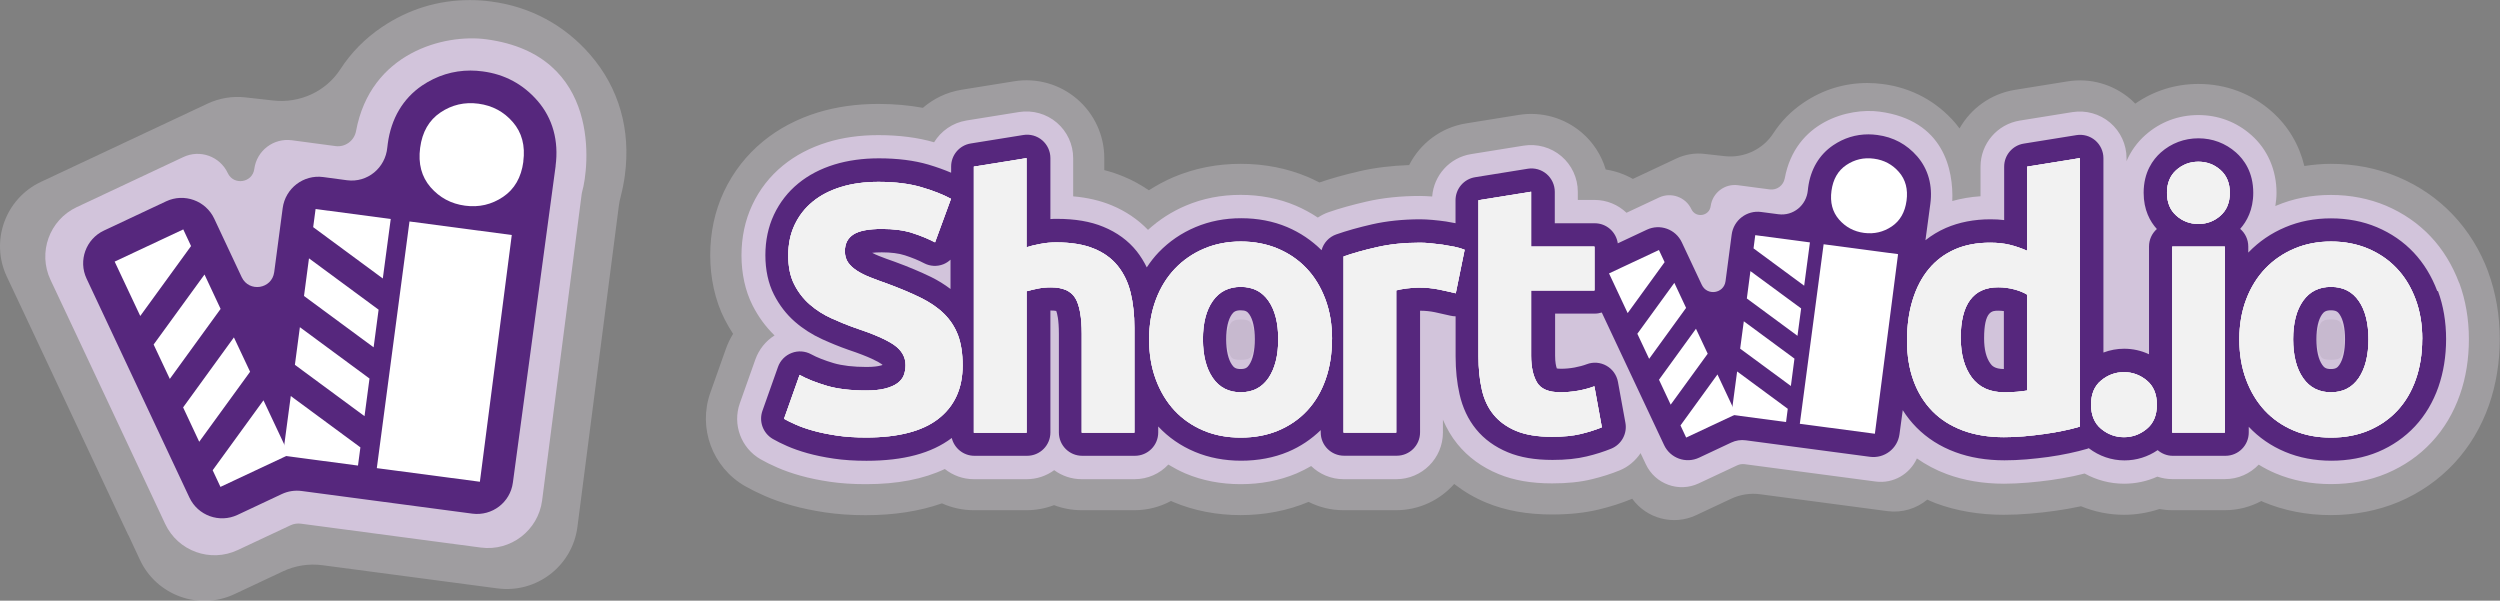 <?xml version="1.0" encoding="UTF-8"?>
<svg id="Layer_2" data-name="Layer 2" xmlns="http://www.w3.org/2000/svg" viewBox="0 0 321.38 77.22">
  <rect x="0" y="0" width="321.38" height="77.22" fill="#808080" stroke="none"/>
  <defs>
    <style>
      .cls-1 {
        fill: #fff;
      }

      .cls-2 {
        fill: #f7f0fc;
        opacity: .26;
      }

      .cls-3 {
        fill: #f1dcff;
        opacity: .62;
      }

      .cls-4 {
        fill: #56277d;
      }

      .cls-5 {
        fill: #f2f2f2;
      }
    </style>
  </defs>
  <g id="Layer_1-2" data-name="Layer 1">
    <g>
      <g>
        <path class="cls-2" d="m16.49,68.79l-1.48-3.13-4.11-8.77L2.25,38.48h0l-1.38-2.93c-2.15-4.57-.18-10.02,4.39-12.17l21.4-10.05c1.53-.72,3.22-1,4.9-.81l3.57.4c3.4.38,6.77-1.15,8.63-4.03,1.37-2.12,3.16-3.94,5.34-5.41,3.41-2.3,7.22-3.47,11.3-3.47.93,0,1.86.06,2.78.19,5,.66,9.4,3.03,12.69,6.83,3.7,4.27,5.24,9.63,4.46,15.5-.12.91-.3,1.81-.52,2.67-.11.43-.21.86-.26,1.29l-5.32,41.25c-.65,5.02-5.25,8.56-10.28,7.9l-22.49-2.98c-1.74-.23-3.5.04-5.09.79l-6.21,2.92c-4.57,2.15-10.03.18-12.17-4.4l-1.48-3.17Z"/>
        <path class="cls-3" d="m74.77,24.99c-.33,2.53-3.49,27.04-5.08,39.34-.5,3.85-4.03,6.57-7.88,6.06l-23.13-3.07c-.45-.06-.91.01-1.32.2l-6.8,3.19c-3.51,1.65-7.69.14-9.33-3.37l-11.25-23.96-3.49-7.41c-1.65-3.51-.14-7.69,3.37-9.34l13.71-6.44c2.15-1.01,4.7-.09,5.71,2.06h0c.76,1.63,3.18,1.25,3.41-.53h0c.31-2.35,2.47-4,4.82-3.69l5.62.75c1.25.17,2.41-.69,2.64-1.93,1.87-10.1,11.34-12.52,16.73-11.8,14.99,1.99,13.18,16.65,12.34,19.58-.03.12-.06.24-.07.36Z"/>
        <path class="cls-4" d="m71.43,21.32c-.23,1.74-3.99,29.56-5.5,40.73-.34,2.54-2.67,4.31-5.21,3.98l-21.93-2.91c-.88-.12-1.78.02-2.58.4l-5.68,2.67c-2.32,1.09-5.09.09-6.18-2.23l-13.22-28.14c-1.09-2.32-.09-5.09,2.23-6.18l8-3.76c2.32-1.09,5.09-.09,6.18,2.23l3.53,7.52c.94,1.99,3.89,1.54,4.18-.65l1.09-8.23c.34-2.54,2.67-4.33,5.21-3.99l3.05.41c2.62.35,4.95-1.58,5.19-4.22.02-.16.03-.33.06-.49.43-3.22,1.96-5.8,4.42-7.47,1.89-1.27,3.98-1.92,6.22-1.92.51,0,1.04.04,1.57.11,2.82.37,5.19,1.65,7.04,3.78,1.95,2.25,2.75,5.14,2.32,8.36Z"/>
        <g>
          <path class="cls-1" d="m39.72,33.21l-.64,4.84,8.95,6.6.64-4.84-8.95-6.6Zm.85-6.35l-.31,2.34,8.95,6.6,1.02-7.65-9.66-1.28Zm-2.02,15.2l-.64,4.84,8.95,6.6.64-4.84-8.95-6.6Zm-2.19,16.51l9.66,1.28.31-2.34-8.95-6.6-1.02,7.65Z"/>
          <path class="cls-1" d="m19.75,44.29l2.08,4.42,6.53-9-2.07-4.42-6.54,9Zm-5.01-10.66l3.29,6.99,6.53-8.99-1-2.14-8.82,4.14Zm8.8,18.74l2.07,4.42,6.54-9-2.08-4.42-6.53,9Zm10.33-.91l-6.53,8.99,1,2.14,8.82-4.14-3.29-6.99Z"/>
          <g>
            <path class="cls-1" d="m67.28,20.77c-.27,2.04-1.14,3.55-2.61,4.54-1.47.99-3.1,1.37-4.89,1.13-1.79-.24-3.26-1.03-4.43-2.37-1.16-1.34-1.61-3.03-1.34-5.07s1.14-3.55,2.61-4.54c1.47-.99,3.1-1.37,4.89-1.13s3.26,1.03,4.42,2.37c1.16,1.34,1.61,3.03,1.34,5.07Z"/>
            <polygon class="cls-1" points="65.79 30.21 61.69 61.93 48.44 60.18 52.64 28.47 65.79 30.21"/>
          </g>
        </g>
      </g>
      <g>
        <path class="cls-2" d="m319.88,34.98c-1.04-2.8-2.56-5.26-4.51-7.33-1.98-2.1-4.37-3.75-7.1-4.9-2.67-1.12-5.57-1.69-8.63-1.69-1.16,0-2.3.11-3.41.28-.65-2.7-2.06-5.11-4.15-6.97-2.65-2.35-5.92-3.58-9.47-3.58-2.97,0-5.74.88-8.12,2.53-.2-.21-.41-.41-.63-.6-2.23-1.9-5.18-2.73-8.07-2.26l-6.77,1.09c-3.09.5-5.66,2.39-7.12,4.96-.19-.24-.36-.49-.57-.73-2.4-2.77-5.6-4.49-9.24-4.97-.67-.09-1.35-.14-2.02-.14-2.97,0-5.74.85-8.22,2.53-1.59,1.07-2.89,2.4-3.89,3.94-1.35,2.09-3.8,3.21-6.28,2.93l-2.6-.29c-1.22-.14-2.45.07-3.57.59l-5.6,2.63c-1.06-.6-2.24-1.02-3.49-1.21-.55-1.84-1.61-3.5-3.1-4.76-2.23-1.9-5.18-2.72-8.07-2.26l-6.77,1.09c-3.25.52-5.92,2.58-7.33,5.36-2.25.08-4.39.33-6.37.79-1.95.45-3.64.92-5.17,1.45-.49-.25-.97-.5-1.48-.71-2.67-1.12-5.57-1.69-8.63-1.69s-5.92.57-8.59,1.69c-1.14.48-2.2,1.06-3.22,1.71-1.01-.68-2.08-1.29-3.26-1.77-.79-.33-1.61-.6-2.47-.82v-1.55c0-2.93-1.29-5.71-3.52-7.61-2.23-1.9-5.18-2.73-8.07-2.26l-6.77,1.09c-1.9.31-3.59,1.14-4.96,2.32-1.77-.32-3.66-.5-5.74-.5-2.78,0-5.39.37-7.77,1.1-2.66.82-5.03,2.07-7.02,3.7-2.16,1.77-3.86,3.95-5.05,6.48-1.17,2.5-1.76,5.25-1.76,8.17s.62,5.81,1.85,8.23c.33.65.7,1.28,1.09,1.88-.37.6-.68,1.24-.92,1.91l-2,5.64c-1.62,4.55.26,9.61,4.45,12.02.74.42,1.56.83,2.52,1.25,1.06.47,2.23.88,3.56,1.25,1.28.36,2.65.64,4.21.88,1.6.24,3.37.36,5.24.36,3.67,0,6.94-.52,9.79-1.52,1.25.56,2.63.88,4.09.88h6.77c1.25,0,2.44-.23,3.55-.65,1.1.42,2.3.65,3.55.65h6.77c1.71,0,3.32-.43,4.72-1.19.09.04.18.09.27.13,2.67,1.12,5.59,1.69,8.67,1.69s6.05-.57,8.72-1.69c0,0,.01,0,.02-.01,1.35.68,2.86,1.07,4.48,1.07h6.77c2.98,0,5.64-1.31,7.47-3.37,1.24.96,2.62,1.78,4.15,2.41,2.46,1.01,5.21,1.51,8.41,1.51,2.28,0,4.25-.21,6.03-.64,1.48-.36,2.88-.8,4.16-1.33.04-.02.08-.04.13-.06,1.84,2.54,5.28,3.5,8.22,2.12l4.52-2.12c1.15-.54,2.44-.74,3.71-.57l16.37,2.17c1.91.25,3.74-.34,5.12-1.48.36.15.7.33,1.07.46,2.66.99,5.61,1.49,8.76,1.49,1.08,0,2.23-.05,3.42-.15,1.07-.09,2.14-.21,3.18-.36,1.09-.15,2.15-.34,3.15-.55.06-.01.11-.03.17-.04,1.73.71,3.59,1.1,5.52,1.1,1.58,0,3.11-.26,4.56-.74.54.09,1.08.15,1.64.15h6.77c1.7,0,3.3-.43,4.7-1.18.09.04.16.09.25.12,2.67,1.12,5.59,1.69,8.67,1.69s6.05-.57,8.73-1.69c2.74-1.16,5.14-2.83,7.14-4.97,1.97-2.12,3.48-4.65,4.48-7.51.91-2.62,1.38-5.46,1.38-8.46s-.5-5.96-1.49-8.63Zm-158.91,10.49c-.08.23-.17.41-.24.48-.03.04-.09.09-.27.17-.07.03-.35.13-.96.13-.54,0-.81-.08-.91-.12-.19-.08-.24-.13-.27-.17-.11-.12-.23-.35-.35-.65-.16-.44-.24-1.01-.24-1.69,0-.64.08-1.18.23-1.56.11-.28.23-.5.33-.61.07-.08.17-.16.39-.25.2-.08.48-.13.83-.13.26,0,.62.02.87.12.22.09.28.16.32.2.1.1.21.32.31.57.16.42.24.98.24,1.65,0,.74-.09,1.37-.26,1.86Zm117.84-25.23c1.02-.91,2.44-1.45,3.8-1.45s2.77.54,3.79,1.45c.56.49.99,1.04,1.32,1.61-.55-.09-1.12-.14-1.7-.14h-6.77c-.6,0-1.18.05-1.75.15.33-.56.76-1.11,1.32-1.61Zm22.31,25.23c-.08.23-.17.41-.24.48-.03.04-.09.09-.27.17-.07.03-.35.13-.97.13-.39,0-.73-.05-.92-.12-.19-.08-.23-.13-.27-.17-.11-.12-.24-.35-.35-.65-.16-.44-.25-1.01-.25-1.7,0-.64.08-1.18.23-1.56.11-.28.23-.5.33-.61.07-.08.17-.16.39-.25.2-.08.48-.13.83-.13.26,0,.62.02.87.12.22.09.29.17.32.2.1.1.21.32.31.58.15.42.24.99.24,1.65,0,.74-.09,1.37-.26,1.86Z"/>
        <path class="cls-3" d="m316.13,36.38c-.86-2.29-2.09-4.31-3.67-5.98-1.6-1.69-3.53-3.02-5.74-3.96-2.17-.91-4.56-1.38-7.08-1.38s-4.86.46-7.03,1.38c-.04.02-.07.04-.11.05.09-.56.15-1.12.15-1.7,0-2.94-1.15-5.58-3.23-7.42-1.9-1.69-4.26-2.58-6.82-2.58s-4.92.89-6.82,2.58c-1.05.93-1.86,2.07-2.41,3.34v-.37c0-1.76-.77-3.43-2.11-4.57-1.34-1.14-3.11-1.63-4.84-1.36l-6.77,1.09c-2.91.47-5.05,2.98-5.05,5.92v3.81c-1.27.08-2.47.29-3.63.61.16-3.96-1.07-10.39-9.36-11.49-3.92-.52-10.82,1.24-12.18,8.59-.17.91-1.01,1.53-1.92,1.41l-4.09-.54c-1.71-.23-3.28.98-3.51,2.69h0c-.17,1.3-1.93,1.57-2.48.39-.73-1.56-2.6-2.23-4.16-1.5l-4.18,1.96c-1.08-1.02-2.52-1.65-4.12-1.65h-2.14v-1.05c0-1.76-.77-3.43-2.11-4.57-1.34-1.14-3.11-1.63-4.84-1.36l-6.77,1.09c-2.75.44-4.79,2.72-5,5.45-.58-.04-1.1-.07-1.57-.07-2.47,0-4.78.24-6.87.72-1.86.43-3.52.89-4.94,1.39-.48.17-.91.4-1.32.67-.89-.59-1.84-1.11-2.85-1.54-2.17-.92-4.56-1.38-7.08-1.38s-4.86.46-7.03,1.38c-1.82.77-3.45,1.82-4.87,3.12-1.29-1.33-2.84-2.4-4.68-3.16-1.48-.61-3.11-.99-4.94-1.15v-4.91c0-1.76-.77-3.43-2.11-4.57-1.34-1.14-3.11-1.63-4.84-1.36l-6.77,1.09c-1.78.29-3.27,1.35-4.16,2.8-2.08-.61-4.5-.92-7.17-.92-2.38,0-4.6.31-6.59.93-2.17.67-4.07,1.67-5.67,2.98-1.7,1.39-3.03,3.1-3.95,5.08-.92,1.96-1.38,4.14-1.38,6.47s.48,4.56,1.42,6.42c.74,1.47,1.7,2.77,2.83,3.87-1.13.71-2,1.79-2.46,3.07l-2,5.64c-.97,2.73.15,5.77,2.67,7.21.61.35,1.31.7,2.14,1.06.89.39,1.88.74,3.03,1.06,1.11.31,2.33.56,3.72.77,1.41.21,2.98.31,4.65.31,4.05,0,7.39-.65,10.14-1.95,1.03.82,2.32,1.31,3.74,1.31h6.77c1.33,0,2.55-.43,3.55-1.16.99.73,2.22,1.16,3.55,1.16h6.77c1.72,0,3.26-.72,4.35-1.88.7.42,1.42.81,2.19,1.14,2.17.92,4.57,1.38,7.12,1.38s4.99-.46,7.17-1.38c.65-.28,1.28-.6,1.88-.95,1.08,1.04,2.55,1.69,4.17,1.69h6.77c3.31,0,6-2.69,6-6v-1.65c.49,1.14,1.1,2.2,1.87,3.14,1.36,1.67,3.14,2.97,5.28,3.85,1.96.81,4.21,1.2,6.88,1.2,1.95,0,3.62-.17,5.09-.53,1.29-.31,2.49-.69,3.59-1.14,1.14-.46,2.05-1.26,2.7-2.22l.68,1.44c1.2,2.55,4.24,3.65,6.79,2.45l4.95-2.32c.3-.14.63-.19.96-.15l16.84,2.23c2.29.3,4.4-.97,5.3-2.97,1.16.81,2.43,1.49,3.83,2.01,2.21.82,4.69,1.24,7.37,1.24.97,0,2-.05,3.08-.14,1-.08,1.99-.2,2.96-.33,1-.14,1.97-.31,2.88-.5.5-.11.98-.22,1.44-.34,1.55.85,3.27,1.31,5.07,1.31,1.5,0,2.95-.31,4.28-.91.6.2,1.25.32,1.92.32h6.77c1.71,0,3.25-.72,4.34-1.86.69.42,1.41.8,2.17,1.12,2.17.92,4.57,1.38,7.12,1.38s4.99-.46,7.17-1.38c2.22-.94,4.16-2.28,5.77-4.01,1.6-1.71,2.82-3.77,3.64-6.11.77-2.19,1.15-4.59,1.15-7.14s-.42-5.02-1.24-7.23Zm-34.67-13.14c.29-.26.76-.44,1.14-.44s.85.18,1.14.44c.62.55.82,1.29.82,1.56,0,.17-.08.53-.29.91h-3.32c-.2-.35-.29-.7-.29-.91,0-.35.25-1.06.81-1.56Z"/>
        <path class="cls-4" d="m313.32,37.43c-.72-1.92-1.74-3.59-3.04-4.97-1.31-1.39-2.9-2.48-4.72-3.25-1.8-.76-3.79-1.14-5.91-1.14s-4.07.38-5.87,1.14c-1.81.76-3.4,1.85-4.73,3.23-.01.01-.02.02-.03.03v-.78c0-.91-.4-1.72-1.04-2.27.85-.96,1.68-2.45,1.68-4.64,0-2.66-1.2-4.28-2.22-5.18-1.35-1.19-3.02-1.82-4.83-1.82s-3.49.63-4.83,1.82c-1.01.9-2.21,2.52-2.21,5.18,0,2.21.83,3.71,1.7,4.66-.62.55-1.01,1.35-1.01,2.25v13.85c-1-.47-2.08-.71-3.2-.71-.92,0-1.82.17-2.66.49v-24.99c0-.88-.39-1.71-1.05-2.28-.67-.57-1.55-.82-2.42-.68l-6.77,1.09c-1.45.23-2.52,1.49-2.52,2.96v6.87c-.56-.07-1.16-.1-1.77-.1-2.1,0-4.03.38-5.72,1.11-.96.42-1.83.95-2.63,1.58.35-2.56.59-4.35.63-4.69.31-2.34-.27-4.45-1.69-6.09-1.35-1.55-3.07-2.48-5.13-2.75-.38-.05-.77-.08-1.14-.08-1.63,0-3.15.47-4.53,1.4-1.79,1.21-2.91,3.09-3.22,5.44-.02.12-.03.24-.04.36-.18,1.92-1.87,3.32-3.78,3.07l-2.22-.29c-1.85-.25-3.55,1.06-3.79,2.91l-.79,5.99c-.21,1.59-2.36,1.92-3.05.47l-2.57-5.47c-.79-1.69-2.81-2.42-4.5-1.62l-3.73,1.75c-.21-1.46-1.45-2.58-2.96-2.58h-5.14v-4.05c0-.88-.39-1.71-1.05-2.28-.67-.57-1.55-.82-2.42-.68l-6.77,1.09c-1.45.23-2.52,1.49-2.52,2.96v2.95c-.41-.08-.82-.16-1.22-.22-.57-.08-1.15-.15-1.72-.2-.61-.05-1.12-.08-1.58-.08-2.25,0-4.33.22-6.19.64-1.75.4-3.31.84-4.62,1.3-.94.33-1.64,1.1-1.89,2.03-1.26-1.25-2.73-2.25-4.42-2.97-1.8-.76-3.79-1.14-5.91-1.14s-4.06.38-5.87,1.14c-1.81.76-3.4,1.85-4.73,3.23-.57.59-1.08,1.25-1.54,1.95-.36-.74-.79-1.43-1.29-2.07-1.09-1.37-2.54-2.43-4.3-3.15-1.67-.69-3.63-1.02-5.98-1.02-.27,0-.54,0-.82.03v-7.85c0-.88-.39-1.71-1.05-2.28-.67-.57-1.55-.82-2.42-.68l-6.77,1.09c-1.45.23-2.52,1.49-2.52,2.96v.8c-.87-.37-1.83-.72-2.94-1.05-1.81-.53-3.95-.8-6.35-.8-2.08,0-4,.27-5.7.79-1.79.55-3.36,1.37-4.65,2.43-1.35,1.1-2.4,2.46-3.14,4.03-.73,1.56-1.1,3.31-1.1,5.2s.37,3.63,1.1,5.06c.69,1.36,1.6,2.54,2.7,3.5,1.03.9,2.21,1.65,3.5,2.24,1.1.5,2.22.96,3.39,1.37,2.72.91,3.82,1.53,4.22,1.81.08.06.14.11.16.13-.08.03-.19.07-.34.1-.28.07-.8.16-1.73.16-1.7,0-3.12-.17-4.22-.49-1.17-.35-2.14-.73-2.89-1.14-.77-.42-1.69-.49-2.51-.17-.82.31-1.47.97-1.76,1.8l-2,5.64c-.48,1.37.08,2.88,1.33,3.61.52.3,1.12.6,1.85.92.75.33,1.63.64,2.63.92.98.27,2.1.51,3.35.69,1.26.19,2.68.28,4.21.28,4.77,0,8.36-.96,10.97-2.93.32,1.31,1.5,2.29,2.91,2.29h6.77c1.66,0,3-1.34,3-3v-15.68c.36,0,.63.03.75.06.11.28.34,1.08.34,2.94v12.68c0,1.66,1.34,3,3,3h6.77c1.66,0,3-1.34,3-3v-.77c1.31,1.4,2.89,2.5,4.71,3.26,1.8.76,3.81,1.14,5.96,1.14s4.2-.38,6.01-1.14c1.6-.67,3-1.62,4.21-2.79v.29c0,1.66,1.34,3,3,3h6.77c1.66,0,3-1.34,3-3v-15.64c.68,0,1.32.07,1.9.19.77.16,1.44.31,2.01.45.22.05.44.08.66.08v5.14c0,1.76.17,3.41.51,4.89.39,1.72,1.1,3.23,2.12,4.48,1.04,1.28,2.42,2.28,4.09,2.97,1.59.66,3.47.98,5.74.98,1.71,0,3.15-.15,4.39-.45,1.14-.27,2.2-.61,3.16-1,1.31-.54,2.07-1.92,1.82-3.31l-.96-5.27c-.16-.88-.7-1.64-1.48-2.08-.78-.44-1.71-.51-2.54-.19-.45.17-.98.31-1.56.42-.6.11-1.18.16-1.73.16-.26,0-.43-.02-.55-.04-.1-.29-.22-.79-.22-1.64v-5.41h5.14c.3,0,.58-.06.86-.14l8.01,17.04c.79,1.69,2.81,2.42,4.5,1.62l4.13-1.94c.59-.28,1.24-.38,1.88-.29l15.96,2.12c1.85.24,3.54-1.05,3.79-2.9.12-.9.26-1.95.42-3.1.51.81,1.1,1.55,1.76,2.22,1.37,1.39,3.05,2.46,5,3.18,1.88.7,4,1.05,6.32,1.05.89,0,1.83-.04,2.82-.12.95-.08,1.89-.19,2.8-.31.93-.13,1.83-.29,2.68-.47.86-.18,1.64-.38,2.33-.58.07-.02.14-.05.2-.08,1.34,1.02,2.92,1.57,4.6,1.57,1.54,0,3-.46,4.26-1.32.52.45,1.2.73,1.94.73h6.77c1.66,0,3-1.34,3-3v-.73c1.3,1.38,2.87,2.47,4.67,3.22,1.8.76,3.81,1.14,5.96,1.14s4.2-.38,6.01-1.14c1.83-.77,3.42-1.88,4.74-3.29,1.31-1.41,2.32-3.11,3-5.05.65-1.87.99-3.94.99-6.15s-.35-4.31-1.05-6.19Zm-154.97,2.99c.24-.34.5-.53,1.14-.53s.87.17,1.11.51c.47.67.71,1.78.71,3.22s-.25,2.59-.73,3.29c-.24.35-.47.53-1.09.53s-.87-.18-1.12-.55c-.48-.7-.74-1.83-.74-3.27s.25-2.53.72-3.2Zm-36.16-3.27c-.77-.58-1.61-1.11-2.56-1.57-1.3-.63-2.83-1.28-4.61-1.93-.74-.26-1.42-.5-2.04-.75-.31-.12-.6-.26-.86-.4.31-.04.71-.06,1.24-.06,1.19,0,2.19.13,2.96.38.92.3,1.76.64,2.48,1.02.77.4,1.66.45,2.47.13.35-.14.65-.34.92-.59v3.78Zm176.31,3.27c.24-.34.5-.53,1.14-.53.7,0,.91.22,1.11.51.47.67.71,1.78.71,3.22s-.25,2.59-.73,3.29c-.24.35-.47.53-1.09.53s-.87-.18-1.12-.55c-.48-.7-.74-1.83-.74-3.27s.25-2.53.72-3.2Zm-40.9-.43v7.45c-1.22-.01-1.56-.47-1.72-.69-.55-.74-.82-1.84-.82-3.26,0-3.55,1.05-3.55,1.82-3.55.25,0,.49.02.73.05Z"/>
        <g>
          <g>
            <path class="cls-5" d="m111.31,50.2c1,0,1.83-.08,2.48-.25.65-.17,1.17-.39,1.57-.68.39-.29.67-.63.82-1.02.15-.39.23-.83.23-1.32,0-1.03-.49-1.89-1.45-2.57-.97-.68-2.64-1.42-5-2.2-1.03-.36-2.06-.78-3.09-1.25-1.03-.47-1.96-1.06-2.77-1.77-.82-.71-1.49-1.58-2-2.59-.52-1.02-.77-2.25-.77-3.71s.27-2.77.82-3.93c.55-1.17,1.32-2.16,2.32-2.98,1-.82,2.21-1.45,3.64-1.89,1.42-.44,3.03-.66,4.82-.66,2.12,0,3.96.23,5.5.68,1.55.45,2.82.96,3.82,1.5l-2.05,5.59c-.88-.45-1.86-.86-2.93-1.2-1.08-.35-2.37-.52-3.89-.52-1.7,0-2.92.23-3.66.7-.74.47-1.11,1.19-1.11,2.16,0,.58.14,1.06.41,1.45.27.39.66.75,1.16,1.07.5.32,1.08.61,1.73.86.65.26,1.37.52,2.16.8,1.64.61,3.06,1.2,4.27,1.8,1.21.59,2.22,1.28,3.02,2.07.8.79,1.4,1.71,1.8,2.77.39,1.06.59,2.35.59,3.86,0,2.94-1.03,5.22-3.09,6.84-2.06,1.62-5.17,2.43-9.32,2.43-1.39,0-2.65-.08-3.77-.25-1.12-.17-2.11-.37-2.98-.61-.86-.24-1.61-.5-2.23-.77-.62-.27-1.14-.53-1.57-.77l2-5.64c.94.52,2.1.98,3.48,1.39,1.38.41,3.07.61,5.07.61Z"/>
            <path class="cls-5" d="m125.19,55.61V21.42l6.77-1.09v11.46c.45-.15,1.04-.3,1.75-.43.71-.14,1.4-.2,2.07-.2,1.94,0,3.55.27,4.84.8,1.29.53,2.32,1.28,3.09,2.25.77.97,1.32,2.12,1.64,3.45.32,1.33.48,2.82.48,4.46v13.5h-6.77v-12.68c0-2.18-.28-3.73-.84-4.64-.56-.91-1.6-1.36-3.11-1.36-.61,0-1.18.05-1.71.16-.53.11-1.01.22-1.43.34v18.19h-6.77Z"/>
            <path class="cls-5" d="m171.23,43.61c0,1.88-.27,3.6-.82,5.16-.55,1.56-1.33,2.89-2.36,4-1.03,1.11-2.27,1.96-3.71,2.57-1.44.61-3.05.91-4.84.91s-3.36-.3-4.8-.91c-1.44-.61-2.67-1.46-3.71-2.57-1.03-1.11-1.83-2.44-2.41-4-.58-1.56-.86-3.28-.86-5.16s.3-3.59.89-5.14c.59-1.55,1.41-2.86,2.46-3.96,1.05-1.09,2.29-1.94,3.73-2.55,1.44-.61,3.01-.91,4.71-.91s3.31.3,4.75.91c1.44.61,2.67,1.45,3.71,2.55,1.03,1.09,1.83,2.41,2.41,3.96.58,1.55.86,3.26.86,5.14Zm-6.91,0c0-2.09-.42-3.74-1.25-4.93-.83-1.2-2.02-1.8-3.57-1.8s-2.74.6-3.59,1.8c-.85,1.2-1.27,2.84-1.27,4.93s.42,3.75,1.27,4.98c.85,1.23,2.05,1.84,3.59,1.84s2.73-.61,3.57-1.84c.83-1.23,1.25-2.89,1.25-4.98Z"/>
            <path class="cls-5" d="m187.13,37.7c-.61-.15-1.32-.31-2.14-.48-.82-.17-1.7-.25-2.64-.25-.42,0-.93.04-1.52.11-.59.08-1.04.16-1.34.25v18.28h-6.77v-22.64c1.21-.42,2.64-.83,4.3-1.2,1.65-.38,3.49-.57,5.52-.57.36,0,.8.02,1.32.07.52.05,1.03.11,1.55.18.52.08,1.03.17,1.55.27.52.11.96.24,1.32.39l-1.14,5.59Z"/>
            <path class="cls-5" d="m190.06,25.74l6.77-1.09v7.05h8.14v5.64h-8.14v8.41c0,1.42.25,2.56.75,3.41.5.85,1.51,1.27,3.02,1.27.73,0,1.48-.07,2.25-.2.77-.14,1.48-.33,2.11-.57l.96,5.27c-.82.33-1.73.62-2.73.86-1,.24-2.23.36-3.68.36-1.85,0-3.38-.25-4.59-.75-1.21-.5-2.18-1.2-2.91-2.09-.73-.89-1.24-1.98-1.52-3.25-.29-1.27-.43-2.68-.43-4.23v-20.09Z"/>
            <path class="cls-5" d="m267.38,54.84c-.61.18-1.3.36-2.09.52-.79.17-1.61.31-2.48.43-.86.12-1.74.22-2.64.3-.89.08-1.75.11-2.57.11-1.97,0-3.73-.29-5.27-.86-1.55-.58-2.85-1.4-3.91-2.48-1.06-1.08-1.87-2.38-2.43-3.91-.56-1.53-.84-3.25-.84-5.16s.24-3.69.73-5.25c.48-1.56,1.18-2.89,2.09-3.98.91-1.09,2.02-1.92,3.34-2.5,1.32-.58,2.83-.86,4.52-.86.94,0,1.78.09,2.52.27.74.18,1.49.44,2.25.77v-10.82l6.77-1.09v34.51Zm-15.32-11.37c0,2.09.47,3.77,1.41,5.05.94,1.27,2.33,1.91,4.18,1.91.61,0,1.17-.02,1.68-.07.52-.05.94-.1,1.27-.16v-12.32c-.43-.27-.98-.5-1.66-.68-.68-.18-1.37-.27-2.07-.27-3.21,0-4.82,2.18-4.82,6.55Z"/>
            <path class="cls-5" d="m277.27,52.02c0,1.36-.43,2.4-1.3,3.11-.86.71-1.84,1.07-2.93,1.07s-2.07-.36-2.93-1.07c-.86-.71-1.3-1.75-1.3-3.11s.43-2.4,1.3-3.11c.86-.71,1.84-1.07,2.93-1.07s2.07.36,2.93,1.07c.86.71,1.3,1.75,1.3,3.11Z"/>
            <path class="cls-5" d="m286.65,24.79c0,1.24-.4,2.22-1.2,2.93-.8.71-1.75,1.07-2.84,1.07s-2.04-.36-2.84-1.07c-.8-.71-1.2-1.69-1.2-2.93s.4-2.22,1.2-2.93c.8-.71,1.75-1.07,2.84-1.07s2.04.36,2.84,1.07c.8.71,1.2,1.69,1.2,2.93Zm-.64,30.82h-6.77v-23.91h6.77v23.91Z"/>
            <path class="cls-5" d="m311.38,43.61c0,1.88-.27,3.6-.82,5.16-.55,1.56-1.33,2.89-2.36,4-1.03,1.11-2.27,1.96-3.71,2.57-1.44.61-3.05.91-4.84.91s-3.36-.3-4.8-.91c-1.44-.61-2.67-1.46-3.71-2.57-1.03-1.11-1.83-2.44-2.41-4-.58-1.56-.86-3.28-.86-5.16s.3-3.59.89-5.14c.59-1.55,1.41-2.86,2.46-3.96,1.05-1.09,2.29-1.94,3.73-2.55,1.44-.61,3.01-.91,4.71-.91s3.31.3,4.75.91c1.44.61,2.67,1.45,3.71,2.55,1.03,1.09,1.83,2.41,2.41,3.96.58,1.55.86,3.26.86,5.14Zm-6.91,0c0-2.09-.42-3.74-1.25-4.93-.83-1.2-2.02-1.8-3.57-1.8s-2.74.6-3.59,1.8c-.85,1.2-1.27,2.84-1.27,4.93s.42,3.75,1.27,4.98c.85,1.23,2.05,1.84,3.59,1.84s2.73-.61,3.57-1.84c.83-1.23,1.25-2.89,1.25-4.98Z"/>
          </g>
          <g>
            <path class="cls-5" d="m111.31,50.2c1,0,1.83-.08,2.48-.25.65-.17,1.17-.39,1.57-.68.39-.29.67-.63.82-1.02.15-.39.23-.83.23-1.32,0-1.03-.49-1.89-1.45-2.57-.97-.68-2.64-1.42-5-2.2-1.03-.36-2.06-.78-3.09-1.25-1.03-.47-1.96-1.06-2.77-1.77-.82-.71-1.49-1.58-2-2.59-.52-1.02-.77-2.25-.77-3.71s.27-2.77.82-3.93c.55-1.17,1.32-2.16,2.32-2.98,1-.82,2.21-1.45,3.64-1.89,1.42-.44,3.03-.66,4.82-.66,2.12,0,3.96.23,5.5.68,1.55.45,2.82.96,3.82,1.5l-2.05,5.59c-.88-.45-1.86-.86-2.93-1.2-1.08-.35-2.37-.52-3.89-.52-1.7,0-2.92.23-3.66.7-.74.47-1.11,1.19-1.11,2.16,0,.58.14,1.06.41,1.45.27.39.66.75,1.16,1.07.5.32,1.08.61,1.73.86.65.26,1.37.52,2.16.8,1.64.61,3.06,1.2,4.27,1.8,1.21.59,2.22,1.28,3.02,2.07.8.79,1.4,1.71,1.8,2.77.39,1.06.59,2.35.59,3.86,0,2.94-1.03,5.22-3.09,6.84-2.06,1.62-5.17,2.43-9.32,2.43-1.39,0-2.65-.08-3.77-.25-1.12-.17-2.11-.37-2.98-.61-.86-.24-1.61-.5-2.23-.77-.62-.27-1.14-.53-1.57-.77l2-5.64c.94.52,2.1.98,3.48,1.39,1.38.41,3.07.61,5.07.61Z"/>
            <path class="cls-5" d="m125.19,55.61V21.42l6.77-1.09v11.46c.45-.15,1.04-.3,1.75-.43.71-.14,1.4-.2,2.07-.2,1.94,0,3.55.27,4.84.8,1.29.53,2.32,1.28,3.09,2.25.77.97,1.32,2.12,1.64,3.45.32,1.33.48,2.82.48,4.46v13.5h-6.77v-12.68c0-2.18-.28-3.73-.84-4.64-.56-.91-1.6-1.36-3.11-1.36-.61,0-1.18.05-1.71.16-.53.11-1.01.22-1.43.34v18.19h-6.77Z"/>
            <path class="cls-5" d="m171.23,43.61c0,1.88-.27,3.6-.82,5.16-.55,1.56-1.33,2.89-2.36,4-1.03,1.11-2.27,1.96-3.71,2.57-1.44.61-3.05.91-4.84.91s-3.36-.3-4.8-.91c-1.44-.61-2.67-1.46-3.71-2.57-1.03-1.11-1.83-2.44-2.41-4-.58-1.56-.86-3.28-.86-5.16s.3-3.59.89-5.14c.59-1.55,1.41-2.86,2.46-3.96,1.05-1.09,2.29-1.94,3.73-2.55,1.44-.61,3.01-.91,4.71-.91s3.31.3,4.75.91c1.44.61,2.67,1.45,3.71,2.55,1.03,1.09,1.83,2.41,2.41,3.96.58,1.55.86,3.26.86,5.14Zm-6.91,0c0-2.09-.42-3.74-1.25-4.93-.83-1.2-2.02-1.8-3.57-1.8s-2.74.6-3.59,1.8c-.85,1.2-1.27,2.84-1.27,4.93s.42,3.75,1.27,4.98c.85,1.23,2.05,1.84,3.59,1.84s2.73-.61,3.57-1.84c.83-1.23,1.25-2.89,1.25-4.98Z"/>
            <path class="cls-5" d="m187.13,37.7c-.61-.15-1.32-.31-2.14-.48-.82-.17-1.7-.25-2.64-.25-.42,0-.93.04-1.52.11-.59.08-1.04.16-1.34.25v18.28h-6.77v-22.64c1.21-.42,2.64-.83,4.3-1.2,1.65-.38,3.49-.57,5.52-.57.36,0,.8.02,1.32.07.52.05,1.03.11,1.55.18.52.08,1.03.17,1.55.27.52.11.96.24,1.32.39l-1.14,5.59Z"/>
            <path class="cls-5" d="m190.06,25.74l6.77-1.09v7.05h8.14v5.64h-8.14v8.41c0,1.42.25,2.56.75,3.41.5.85,1.51,1.27,3.02,1.27.73,0,1.48-.07,2.25-.2.77-.14,1.48-.33,2.11-.57l.96,5.27c-.82.33-1.73.62-2.73.86-1,.24-2.23.36-3.68.36-1.85,0-3.38-.25-4.59-.75-1.21-.5-2.18-1.2-2.91-2.09-.73-.89-1.24-1.98-1.52-3.25-.29-1.27-.43-2.68-.43-4.23v-20.09Z"/>
            <path class="cls-5" d="m267.38,54.84c-.61.18-1.3.36-2.09.52-.79.17-1.61.31-2.48.43-.86.12-1.74.22-2.64.3-.89.08-1.75.11-2.57.11-1.97,0-3.73-.29-5.27-.86-1.55-.58-2.85-1.4-3.91-2.48-1.06-1.08-1.87-2.38-2.43-3.91-.56-1.53-.84-3.25-.84-5.16s.24-3.69.73-5.25c.48-1.56,1.18-2.89,2.09-3.98.91-1.09,2.02-1.92,3.34-2.5,1.32-.58,2.83-.86,4.52-.86.94,0,1.78.09,2.52.27.74.18,1.49.44,2.25.77v-10.82l6.77-1.09v34.51Zm-15.32-11.37c0,2.09.47,3.77,1.41,5.05.94,1.27,2.33,1.91,4.18,1.91.61,0,1.17-.02,1.68-.07.52-.05.94-.1,1.27-.16v-12.32c-.43-.27-.98-.5-1.66-.68-.68-.18-1.37-.27-2.07-.27-3.21,0-4.82,2.18-4.82,6.55Z"/>
            <path class="cls-5" d="m277.27,52.02c0,1.36-.43,2.4-1.3,3.11-.86.71-1.84,1.07-2.93,1.07s-2.07-.36-2.93-1.07c-.86-.71-1.3-1.75-1.3-3.11s.43-2.4,1.3-3.11c.86-.71,1.84-1.07,2.93-1.07s2.07.36,2.93,1.07c.86.71,1.3,1.75,1.3,3.11Z"/>
            <path class="cls-5" d="m286.65,24.79c0,1.24-.4,2.22-1.2,2.93-.8.71-1.75,1.07-2.84,1.07s-2.04-.36-2.84-1.07c-.8-.71-1.2-1.69-1.2-2.93s.4-2.22,1.2-2.93c.8-.71,1.75-1.07,2.84-1.07s2.04.36,2.84,1.07c.8.71,1.2,1.69,1.2,2.93Zm-.64,30.82h-6.77v-23.91h6.77v23.91Z"/>
            <path class="cls-5" d="m311.38,43.61c0,1.88-.27,3.6-.82,5.16-.55,1.56-1.33,2.89-2.36,4-1.03,1.11-2.27,1.96-3.71,2.57-1.44.61-3.05.91-4.84.91s-3.36-.3-4.8-.91c-1.44-.61-2.67-1.46-3.71-2.57-1.03-1.11-1.83-2.44-2.41-4-.58-1.56-.86-3.28-.86-5.16s.3-3.59.89-5.14c.59-1.55,1.41-2.86,2.46-3.96,1.05-1.09,2.29-1.94,3.73-2.55,1.44-.61,3.01-.91,4.71-.91s3.31.3,4.75.91c1.44.61,2.67,1.45,3.71,2.55,1.03,1.09,1.83,2.41,2.41,3.96.58,1.55.86,3.26.86,5.14Zm-6.91,0c0-2.09-.42-3.74-1.25-4.93-.83-1.2-2.02-1.8-3.57-1.8s-2.74.6-3.59,1.8c-.85,1.2-1.27,2.84-1.27,4.93s.42,3.75,1.27,4.98c.85,1.23,2.05,1.84,3.59,1.84s2.73-.61,3.57-1.84c.83-1.23,1.25-2.89,1.25-4.98Z"/>
          </g>
          <g>
            <path class="cls-5" d="m111.31,50.2c1,0,1.83-.08,2.48-.25.65-.17,1.17-.39,1.57-.68.39-.29.67-.63.82-1.02.15-.39.23-.83.23-1.32,0-1.03-.49-1.89-1.45-2.57-.97-.68-2.64-1.42-5-2.2-1.03-.36-2.06-.78-3.09-1.25-1.03-.47-1.96-1.06-2.77-1.77-.82-.71-1.49-1.58-2-2.59-.52-1.02-.77-2.25-.77-3.71s.27-2.77.82-3.93c.55-1.17,1.32-2.16,2.32-2.98,1-.82,2.21-1.45,3.64-1.89,1.42-.44,3.03-.66,4.82-.66,2.12,0,3.96.23,5.5.68,1.55.45,2.82.96,3.82,1.5l-2.05,5.59c-.88-.45-1.86-.86-2.93-1.2-1.08-.35-2.37-.52-3.89-.52-1.7,0-2.92.23-3.66.7-.74.47-1.11,1.19-1.11,2.16,0,.58.14,1.06.41,1.45.27.39.66.75,1.16,1.07.5.32,1.08.61,1.73.86.65.26,1.37.52,2.16.8,1.64.61,3.06,1.2,4.27,1.8,1.21.59,2.22,1.28,3.02,2.07.8.79,1.4,1.71,1.8,2.77.39,1.06.59,2.35.59,3.86,0,2.94-1.03,5.22-3.09,6.84-2.06,1.62-5.17,2.43-9.32,2.43-1.39,0-2.65-.08-3.77-.25-1.12-.17-2.11-.37-2.98-.61-.86-.24-1.61-.5-2.23-.77-.62-.27-1.14-.53-1.57-.77l2-5.64c.94.52,2.1.98,3.48,1.39,1.38.41,3.07.61,5.07.61Z"/>
            <path class="cls-5" d="m125.19,55.61V21.42l6.77-1.09v11.46c.45-.15,1.04-.3,1.75-.43.71-.14,1.4-.2,2.07-.2,1.94,0,3.55.27,4.84.8,1.29.53,2.32,1.28,3.09,2.25.77.97,1.32,2.12,1.64,3.45.32,1.33.48,2.82.48,4.46v13.5h-6.77v-12.68c0-2.18-.28-3.73-.84-4.64-.56-.91-1.6-1.36-3.11-1.36-.61,0-1.18.05-1.71.16-.53.11-1.01.22-1.43.34v18.19h-6.77Z"/>
            <path class="cls-5" d="m171.23,43.61c0,1.88-.27,3.6-.82,5.16-.55,1.56-1.33,2.89-2.36,4-1.03,1.11-2.27,1.96-3.71,2.57-1.44.61-3.05.91-4.84.91s-3.36-.3-4.8-.91c-1.44-.61-2.67-1.46-3.71-2.57-1.03-1.11-1.83-2.44-2.41-4-.58-1.56-.86-3.28-.86-5.16s.3-3.59.89-5.14c.59-1.55,1.41-2.86,2.46-3.96,1.05-1.09,2.29-1.94,3.73-2.55,1.44-.61,3.01-.91,4.71-.91s3.31.3,4.75.91c1.44.61,2.67,1.45,3.71,2.55,1.03,1.09,1.83,2.41,2.41,3.96.58,1.55.86,3.26.86,5.14Zm-6.91,0c0-2.09-.42-3.74-1.25-4.93-.83-1.2-2.02-1.8-3.57-1.8s-2.74.6-3.59,1.8c-.85,1.2-1.27,2.84-1.27,4.93s.42,3.75,1.27,4.98c.85,1.23,2.05,1.84,3.59,1.84s2.73-.61,3.57-1.84c.83-1.23,1.25-2.89,1.25-4.98Z"/>
            <path class="cls-5" d="m187.13,37.7c-.61-.15-1.32-.31-2.14-.48-.82-.17-1.7-.25-2.64-.25-.42,0-.93.04-1.52.11-.59.08-1.04.16-1.34.25v18.28h-6.77v-22.64c1.21-.42,2.64-.83,4.3-1.2,1.65-.38,3.49-.57,5.52-.57.36,0,.8.02,1.32.07.52.05,1.03.11,1.55.18.52.08,1.03.17,1.55.27.52.11.96.24,1.32.39l-1.14,5.59Z"/>
            <path class="cls-5" d="m190.06,25.74l6.77-1.09v7.05h8.14v5.64h-8.14v8.41c0,1.42.25,2.56.75,3.41.5.85,1.51,1.27,3.02,1.27.73,0,1.48-.07,2.25-.2.77-.14,1.48-.33,2.11-.57l.96,5.27c-.82.33-1.73.62-2.73.86-1,.24-2.23.36-3.68.36-1.85,0-3.38-.25-4.59-.75-1.21-.5-2.18-1.2-2.91-2.09-.73-.89-1.24-1.98-1.52-3.25-.29-1.27-.43-2.68-.43-4.23v-20.09Z"/>
            <path class="cls-5" d="m267.38,54.84c-.61.18-1.3.36-2.09.52-.79.17-1.61.31-2.48.43-.86.12-1.74.22-2.64.3-.89.08-1.75.11-2.57.11-1.97,0-3.73-.29-5.27-.86-1.55-.58-2.85-1.4-3.91-2.48-1.06-1.08-1.87-2.38-2.43-3.91-.56-1.53-.84-3.25-.84-5.16s.24-3.69.73-5.25c.48-1.56,1.18-2.89,2.09-3.98.91-1.09,2.02-1.92,3.34-2.5,1.32-.58,2.83-.86,4.52-.86.94,0,1.78.09,2.52.27.74.18,1.49.44,2.25.77v-10.82l6.77-1.09v34.51Zm-15.32-11.37c0,2.09.47,3.77,1.41,5.05.94,1.27,2.33,1.91,4.18,1.91.61,0,1.17-.02,1.68-.07.52-.05.94-.1,1.27-.16v-12.32c-.43-.27-.98-.5-1.66-.68-.68-.18-1.37-.27-2.07-.27-3.21,0-4.82,2.18-4.82,6.55Z"/>
            <path class="cls-5" d="m277.27,52.02c0,1.36-.43,2.4-1.3,3.11-.86.71-1.84,1.07-2.93,1.07s-2.07-.36-2.93-1.07c-.86-.71-1.3-1.75-1.3-3.11s.43-2.4,1.3-3.11c.86-.71,1.84-1.07,2.93-1.07s2.07.36,2.93,1.07c.86.71,1.3,1.75,1.3,3.11Z"/>
            <path class="cls-5" d="m286.65,24.79c0,1.24-.4,2.22-1.2,2.93-.8.71-1.75,1.07-2.84,1.07s-2.04-.36-2.84-1.07c-.8-.71-1.2-1.69-1.2-2.93s.4-2.22,1.2-2.93c.8-.71,1.75-1.07,2.84-1.07s2.04.36,2.84,1.07c.8.71,1.2,1.69,1.2,2.93Zm-.64,30.82h-6.77v-23.91h6.77v23.91Z"/>
            <path class="cls-5" d="m311.38,43.61c0,1.88-.27,3.6-.82,5.16-.55,1.56-1.33,2.89-2.36,4-1.03,1.11-2.27,1.96-3.71,2.57-1.44.61-3.05.91-4.84.91s-3.36-.3-4.8-.91c-1.44-.61-2.67-1.46-3.71-2.57-1.03-1.11-1.83-2.44-2.41-4-.58-1.56-.86-3.28-.86-5.16s.3-3.59.89-5.14c.59-1.55,1.41-2.86,2.46-3.96,1.05-1.09,2.29-1.94,3.73-2.55,1.44-.61,3.01-.91,4.71-.91s3.31.3,4.75.91c1.44.61,2.67,1.45,3.71,2.55,1.03,1.09,1.83,2.41,2.41,3.96.58,1.55.86,3.26.86,5.14Zm-6.91,0c0-2.09-.42-3.74-1.25-4.93-.83-1.2-2.02-1.8-3.57-1.8s-2.74.6-3.59,1.8c-.85,1.2-1.27,2.84-1.27,4.93s.42,3.75,1.27,4.98c.85,1.23,2.05,1.84,3.59,1.84s2.73-.61,3.57-1.84c.83-1.23,1.25-2.89,1.25-4.98Z"/>
          </g>
        </g>
        <g>
          <path class="cls-1" d="m225.02,34.85l-.46,3.52,6.51,4.8.47-3.52-6.52-4.8Zm.62-4.62l-.22,1.7,6.51,4.8.74-5.57-7.03-.93Zm-1.47,11.07l-.47,3.52,6.52,4.8.46-3.52-6.51-4.8Zm-1.6,12.02l7.03.93.22-1.7-6.51-4.8-.74,5.57Z"/>
          <path class="cls-1" d="m210.49,42.92l1.51,3.21,4.75-6.55-1.51-3.22-4.76,6.55Zm-3.64-7.76l2.39,5.09,4.75-6.55-.73-1.56-6.42,3.01Zm6.41,13.64l1.51,3.22,4.76-6.55-1.51-3.21-4.75,6.55Zm7.52-.66l-4.75,6.55.73,1.56,6.42-3.01-2.39-5.09Z"/>
          <g>
            <path class="cls-1" d="m245.09,25.8c-.2,1.48-.83,2.59-1.9,3.31-1.07.72-2.26,1-3.56.83s-2.38-.75-3.22-1.72c-.85-.98-1.17-2.21-.97-3.69s.83-2.59,1.9-3.31c1.07-.72,2.26-1,3.56-.82,1.3.17,2.38.75,3.22,1.72.85.98,1.17,2.21.97,3.69Z"/>
            <polygon class="cls-1" points="244 32.67 241.02 55.76 231.37 54.48 234.43 31.4 244 32.67"/>
          </g>
        </g>
      </g>
    </g>
  </g>
</svg>